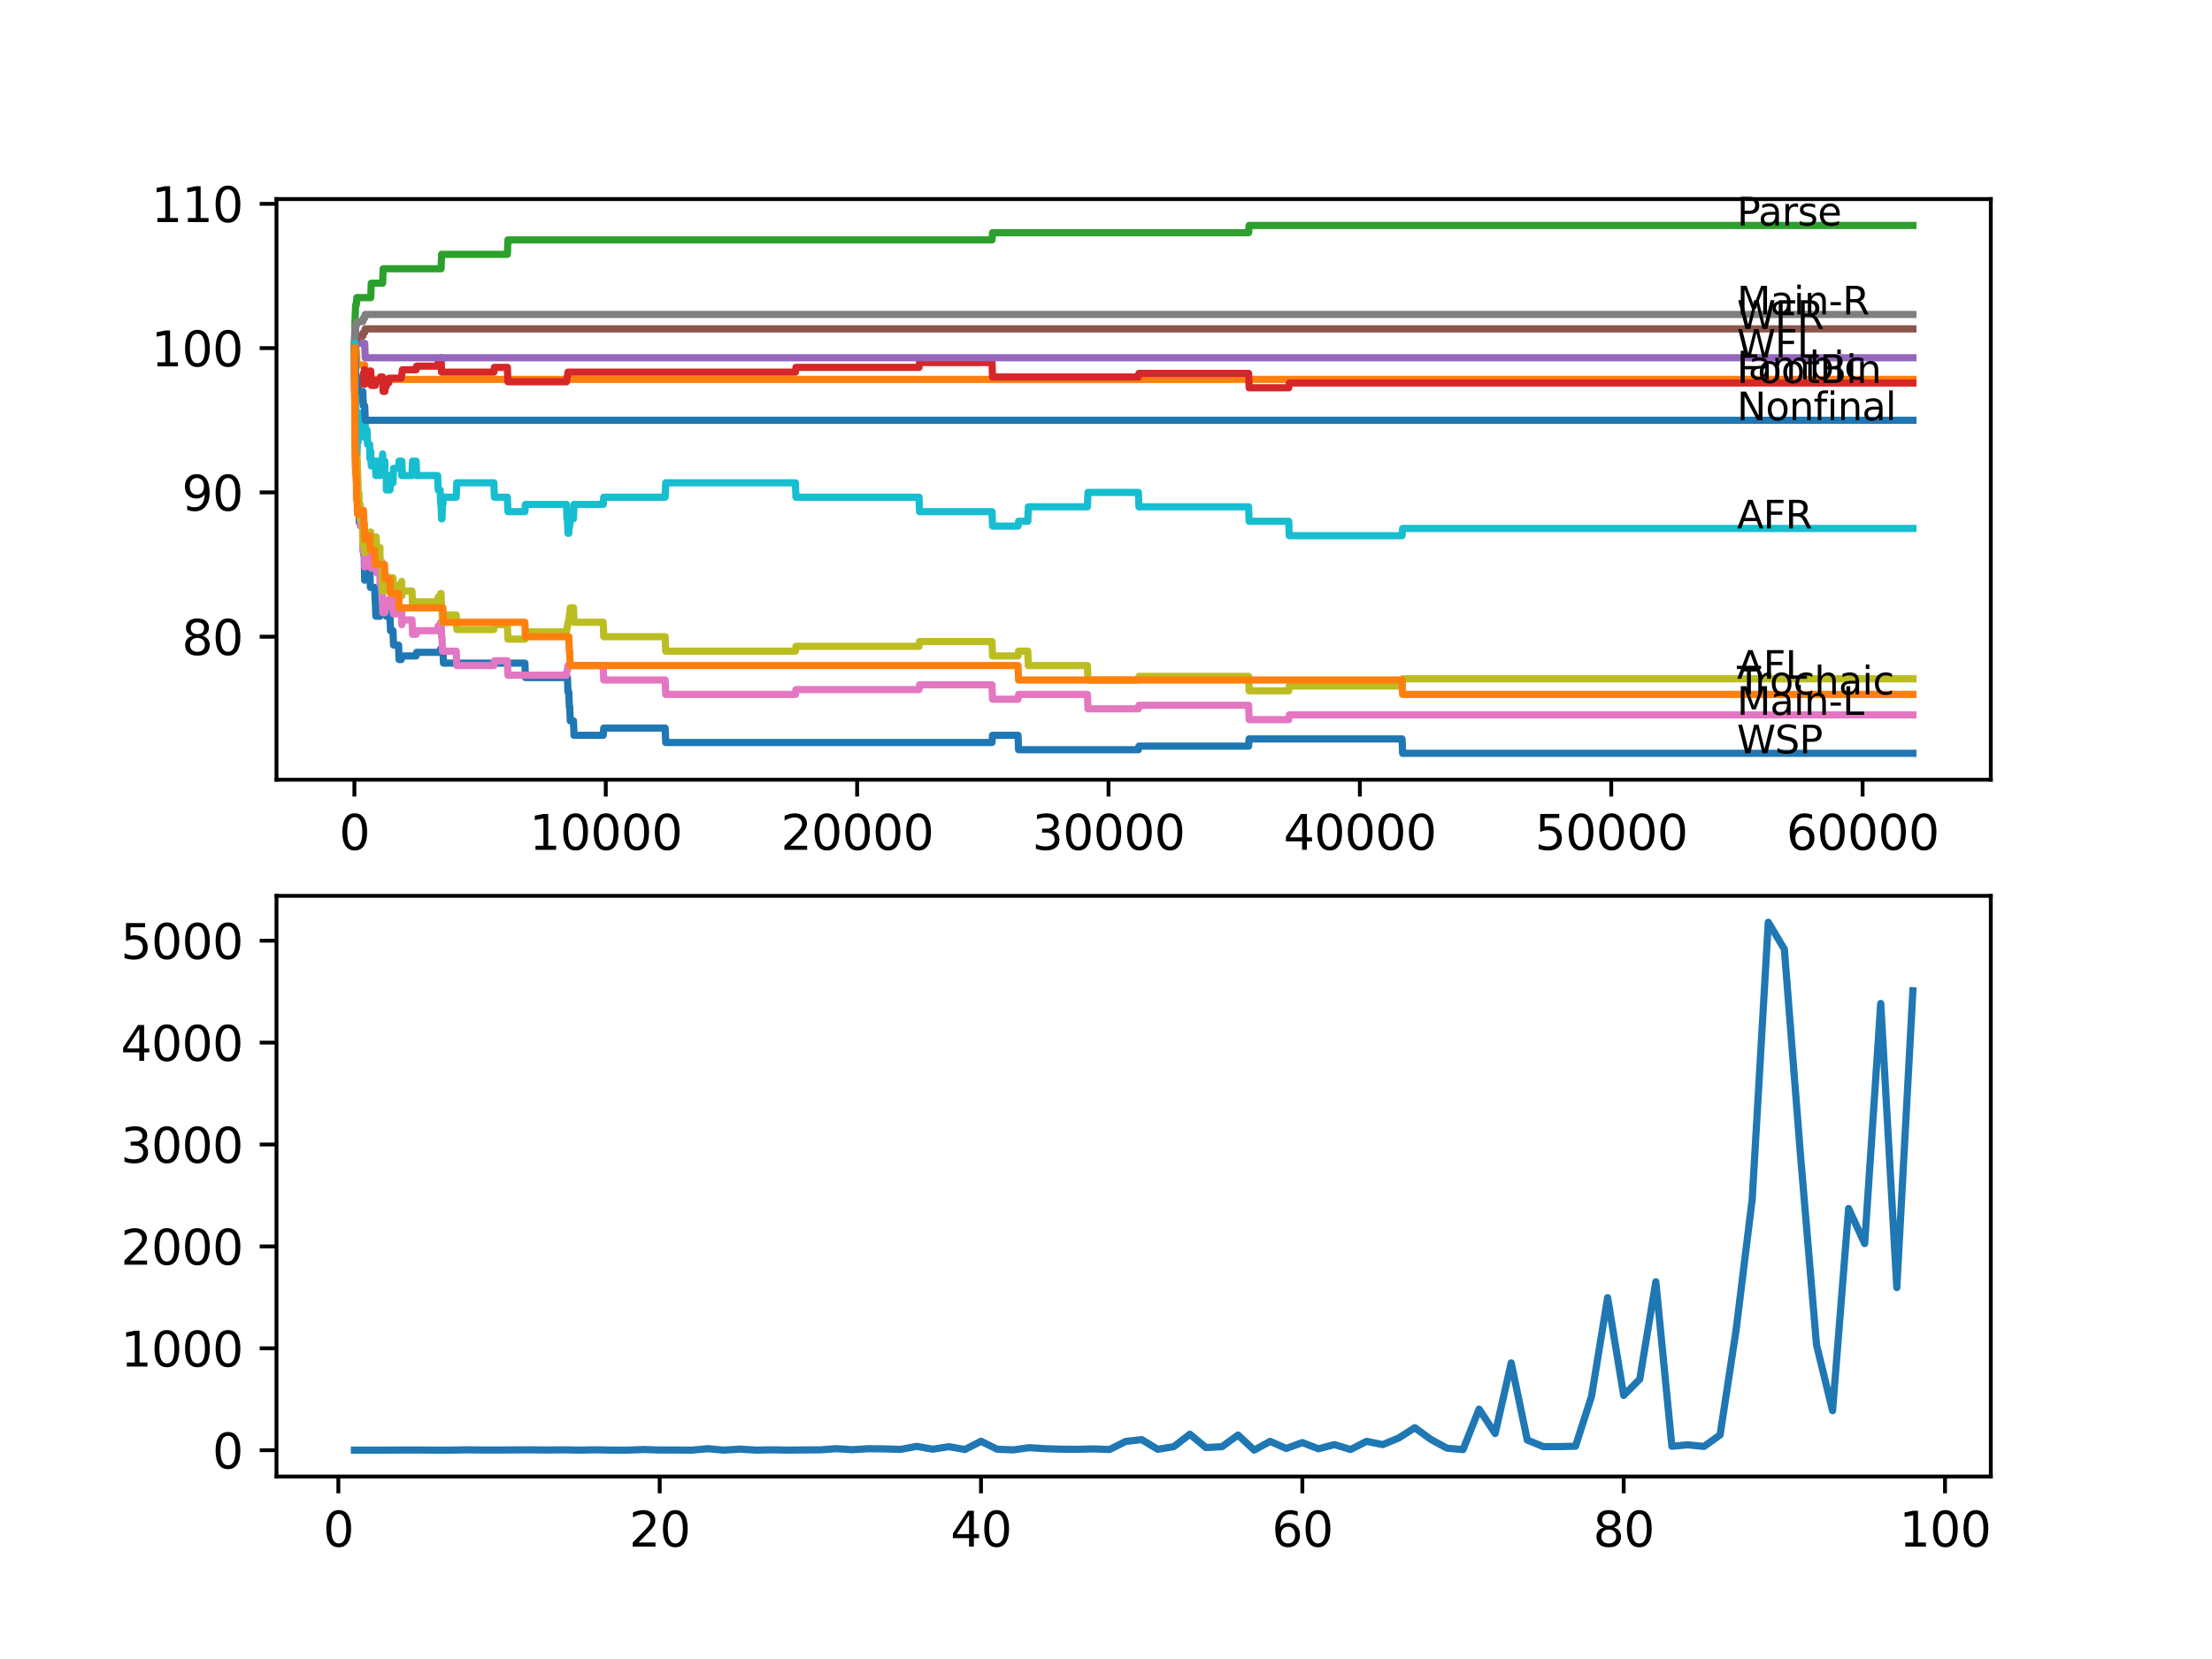 <?xml version="1.0" encoding="utf-8" standalone="no"?>
<!DOCTYPE svg PUBLIC "-//W3C//DTD SVG 1.1//EN"
  "http://www.w3.org/Graphics/SVG/1.1/DTD/svg11.dtd">
<svg xmlns:xlink="http://www.w3.org/1999/xlink" width="460.8pt" height="345.6pt" viewBox="0 0 460.8 345.6" xmlns="http://www.w3.org/2000/svg" version="1.1">
 <defs>
  <style type="text/css">*{stroke-linejoin: round; stroke-linecap: butt}</style>
 </defs>
 <g id="figure_1">
  <g id="patch_1">
   <path d="M 0 345.6 
L 460.8 345.6 
L 460.8 0 
L 0 0 
z
" style="fill: #ffffff"/>
  </g>
  <g id="axes_1">
   <g id="patch_2">
    <path d="M 57.6 162.432 
L 414.72 162.432 
L 414.72 41.472 
L 57.6 41.472 
z
" style="fill: #ffffff"/>
   </g>
   <g id="matplotlib.axis_1">
    <g id="xtick_1">
     <g id="line2d_1">
      <defs>
       <path id="mee4dec4311" d="M 0 0 
L 0 3.5 
" style="stroke: #000000; stroke-width: 0.8"/>
      </defs>
      <g>
       <use xlink:href="#mee4dec4311" x="73.827" y="162.432" style="stroke: #000000; stroke-width: 0.8"/>
      </g>
     </g>
     <g id="text_1">
      <!-- 0 -->
      <g transform="translate(70.646 177.03)scale(0.1 -0.1)">
       <defs>
        <path id="DejaVuSans-30" d="M 2034 4250 
Q 1547 4250 1301 3770 
Q 1056 3291 1056 2328 
Q 1056 1369 1301 889 
Q 1547 409 2034 409 
Q 2525 409 2770 889 
Q 3016 1369 3016 2328 
Q 3016 3291 2770 3770 
Q 2525 4250 2034 4250 
z
M 2034 4750 
Q 2819 4750 3233 4129 
Q 3647 3509 3647 2328 
Q 3647 1150 3233 529 
Q 2819 -91 2034 -91 
Q 1250 -91 836 529 
Q 422 1150 422 2328 
Q 422 3509 836 4129 
Q 1250 4750 2034 4750 
z
" transform="scale(0.016)"/>
       </defs>
       <use xlink:href="#DejaVuSans-30"/>
      </g>
     </g>
    </g>
    <g id="xtick_2">
     <g id="line2d_2">
      <g>
       <use xlink:href="#mee4dec4311" x="126.192" y="162.432" style="stroke: #000000; stroke-width: 0.8"/>
      </g>
     </g>
     <g id="text_2">
      <!-- 10000 -->
      <g transform="translate(110.286 177.03)scale(0.1 -0.1)">
       <defs>
        <path id="DejaVuSans-31" d="M 794 531 
L 1825 531 
L 1825 4091 
L 703 3866 
L 703 4441 
L 1819 4666 
L 2450 4666 
L 2450 531 
L 3481 531 
L 3481 0 
L 794 0 
L 794 531 
z
" transform="scale(0.016)"/>
       </defs>
       <use xlink:href="#DejaVuSans-31"/>
       <use xlink:href="#DejaVuSans-30" x="63.623"/>
       <use xlink:href="#DejaVuSans-30" x="127.246"/>
       <use xlink:href="#DejaVuSans-30" x="190.869"/>
       <use xlink:href="#DejaVuSans-30" x="254.492"/>
      </g>
     </g>
    </g>
    <g id="xtick_3">
     <g id="line2d_3">
      <g>
       <use xlink:href="#mee4dec4311" x="178.556" y="162.432" style="stroke: #000000; stroke-width: 0.8"/>
      </g>
     </g>
     <g id="text_3">
      <!-- 20000 -->
      <g transform="translate(162.65 177.03)scale(0.1 -0.1)">
       <defs>
        <path id="DejaVuSans-32" d="M 1228 531 
L 3431 531 
L 3431 0 
L 469 0 
L 469 531 
Q 828 903 1448 1529 
Q 2069 2156 2228 2338 
Q 2531 2678 2651 2914 
Q 2772 3150 2772 3378 
Q 2772 3750 2511 3984 
Q 2250 4219 1831 4219 
Q 1534 4219 1204 4116 
Q 875 4013 500 3803 
L 500 4441 
Q 881 4594 1212 4672 
Q 1544 4750 1819 4750 
Q 2544 4750 2975 4387 
Q 3406 4025 3406 3419 
Q 3406 3131 3298 2873 
Q 3191 2616 2906 2266 
Q 2828 2175 2409 1742 
Q 1991 1309 1228 531 
z
" transform="scale(0.016)"/>
       </defs>
       <use xlink:href="#DejaVuSans-32"/>
       <use xlink:href="#DejaVuSans-30" x="63.623"/>
       <use xlink:href="#DejaVuSans-30" x="127.246"/>
       <use xlink:href="#DejaVuSans-30" x="190.869"/>
       <use xlink:href="#DejaVuSans-30" x="254.492"/>
      </g>
     </g>
    </g>
    <g id="xtick_4">
     <g id="line2d_4">
      <g>
       <use xlink:href="#mee4dec4311" x="230.921" y="162.432" style="stroke: #000000; stroke-width: 0.8"/>
      </g>
     </g>
     <g id="text_4">
      <!-- 30000 -->
      <g transform="translate(215.015 177.03)scale(0.1 -0.1)">
       <defs>
        <path id="DejaVuSans-33" d="M 2597 2516 
Q 3050 2419 3304 2112 
Q 3559 1806 3559 1356 
Q 3559 666 3084 287 
Q 2609 -91 1734 -91 
Q 1441 -91 1130 -33 
Q 819 25 488 141 
L 488 750 
Q 750 597 1062 519 
Q 1375 441 1716 441 
Q 2309 441 2620 675 
Q 2931 909 2931 1356 
Q 2931 1769 2642 2001 
Q 2353 2234 1838 2234 
L 1294 2234 
L 1294 2753 
L 1863 2753 
Q 2328 2753 2575 2939 
Q 2822 3125 2822 3475 
Q 2822 3834 2567 4026 
Q 2313 4219 1838 4219 
Q 1578 4219 1281 4162 
Q 984 4106 628 3988 
L 628 4550 
Q 988 4650 1302 4700 
Q 1616 4750 1894 4750 
Q 2613 4750 3031 4423 
Q 3450 4097 3450 3541 
Q 3450 3153 3228 2886 
Q 3006 2619 2597 2516 
z
" transform="scale(0.016)"/>
       </defs>
       <use xlink:href="#DejaVuSans-33"/>
       <use xlink:href="#DejaVuSans-30" x="63.623"/>
       <use xlink:href="#DejaVuSans-30" x="127.246"/>
       <use xlink:href="#DejaVuSans-30" x="190.869"/>
       <use xlink:href="#DejaVuSans-30" x="254.492"/>
      </g>
     </g>
    </g>
    <g id="xtick_5">
     <g id="line2d_5">
      <g>
       <use xlink:href="#mee4dec4311" x="283.285" y="162.432" style="stroke: #000000; stroke-width: 0.8"/>
      </g>
     </g>
     <g id="text_5">
      <!-- 40000 -->
      <g transform="translate(267.379 177.03)scale(0.1 -0.1)">
       <defs>
        <path id="DejaVuSans-34" d="M 2419 4116 
L 825 1625 
L 2419 1625 
L 2419 4116 
z
M 2253 4666 
L 3047 4666 
L 3047 1625 
L 3713 1625 
L 3713 1100 
L 3047 1100 
L 3047 0 
L 2419 0 
L 2419 1100 
L 313 1100 
L 313 1709 
L 2253 4666 
z
" transform="scale(0.016)"/>
       </defs>
       <use xlink:href="#DejaVuSans-34"/>
       <use xlink:href="#DejaVuSans-30" x="63.623"/>
       <use xlink:href="#DejaVuSans-30" x="127.246"/>
       <use xlink:href="#DejaVuSans-30" x="190.869"/>
       <use xlink:href="#DejaVuSans-30" x="254.492"/>
      </g>
     </g>
    </g>
    <g id="xtick_6">
     <g id="line2d_6">
      <g>
       <use xlink:href="#mee4dec4311" x="335.65" y="162.432" style="stroke: #000000; stroke-width: 0.8"/>
      </g>
     </g>
     <g id="text_6">
      <!-- 50000 -->
      <g transform="translate(319.744 177.03)scale(0.1 -0.1)">
       <defs>
        <path id="DejaVuSans-35" d="M 691 4666 
L 3169 4666 
L 3169 4134 
L 1269 4134 
L 1269 2991 
Q 1406 3038 1543 3061 
Q 1681 3084 1819 3084 
Q 2600 3084 3056 2656 
Q 3513 2228 3513 1497 
Q 3513 744 3044 326 
Q 2575 -91 1722 -91 
Q 1428 -91 1123 -41 
Q 819 9 494 109 
L 494 744 
Q 775 591 1075 516 
Q 1375 441 1709 441 
Q 2250 441 2565 725 
Q 2881 1009 2881 1497 
Q 2881 1984 2565 2268 
Q 2250 2553 1709 2553 
Q 1456 2553 1204 2497 
Q 953 2441 691 2322 
L 691 4666 
z
" transform="scale(0.016)"/>
       </defs>
       <use xlink:href="#DejaVuSans-35"/>
       <use xlink:href="#DejaVuSans-30" x="63.623"/>
       <use xlink:href="#DejaVuSans-30" x="127.246"/>
       <use xlink:href="#DejaVuSans-30" x="190.869"/>
       <use xlink:href="#DejaVuSans-30" x="254.492"/>
      </g>
     </g>
    </g>
    <g id="xtick_7">
     <g id="line2d_7">
      <g>
       <use xlink:href="#mee4dec4311" x="388.014" y="162.432" style="stroke: #000000; stroke-width: 0.8"/>
      </g>
     </g>
     <g id="text_7">
      <!-- 60000 -->
      <g transform="translate(372.108 177.03)scale(0.1 -0.1)">
       <defs>
        <path id="DejaVuSans-36" d="M 2113 2584 
Q 1688 2584 1439 2293 
Q 1191 2003 1191 1497 
Q 1191 994 1439 701 
Q 1688 409 2113 409 
Q 2538 409 2786 701 
Q 3034 994 3034 1497 
Q 3034 2003 2786 2293 
Q 2538 2584 2113 2584 
z
M 3366 4563 
L 3366 3988 
Q 3128 4100 2886 4159 
Q 2644 4219 2406 4219 
Q 1781 4219 1451 3797 
Q 1122 3375 1075 2522 
Q 1259 2794 1537 2939 
Q 1816 3084 2150 3084 
Q 2853 3084 3261 2657 
Q 3669 2231 3669 1497 
Q 3669 778 3244 343 
Q 2819 -91 2113 -91 
Q 1303 -91 875 529 
Q 447 1150 447 2328 
Q 447 3434 972 4092 
Q 1497 4750 2381 4750 
Q 2619 4750 2861 4703 
Q 3103 4656 3366 4563 
z
" transform="scale(0.016)"/>
       </defs>
       <use xlink:href="#DejaVuSans-36"/>
       <use xlink:href="#DejaVuSans-30" x="63.623"/>
       <use xlink:href="#DejaVuSans-30" x="127.246"/>
       <use xlink:href="#DejaVuSans-30" x="190.869"/>
       <use xlink:href="#DejaVuSans-30" x="254.492"/>
      </g>
     </g>
    </g>
   </g>
   <g id="matplotlib.axis_2">
    <g id="ytick_1">
     <g id="line2d_8">
      <defs>
       <path id="m76b705166b" d="M 0 0 
L -3.5 0 
" style="stroke: #000000; stroke-width: 0.8"/>
      </defs>
      <g>
       <use xlink:href="#m76b705166b" x="57.6" y="132.637" style="stroke: #000000; stroke-width: 0.8"/>
      </g>
     </g>
     <g id="text_8">
      <!-- 80 -->
      <g transform="translate(37.875 136.436)scale(0.1 -0.1)">
       <defs>
        <path id="DejaVuSans-38" d="M 2034 2216 
Q 1584 2216 1326 1975 
Q 1069 1734 1069 1313 
Q 1069 891 1326 650 
Q 1584 409 2034 409 
Q 2484 409 2743 651 
Q 3003 894 3003 1313 
Q 3003 1734 2745 1975 
Q 2488 2216 2034 2216 
z
M 1403 2484 
Q 997 2584 770 2862 
Q 544 3141 544 3541 
Q 544 4100 942 4425 
Q 1341 4750 2034 4750 
Q 2731 4750 3128 4425 
Q 3525 4100 3525 3541 
Q 3525 3141 3298 2862 
Q 3072 2584 2669 2484 
Q 3125 2378 3379 2068 
Q 3634 1759 3634 1313 
Q 3634 634 3220 271 
Q 2806 -91 2034 -91 
Q 1263 -91 848 271 
Q 434 634 434 1313 
Q 434 1759 690 2068 
Q 947 2378 1403 2484 
z
M 1172 3481 
Q 1172 3119 1398 2916 
Q 1625 2713 2034 2713 
Q 2441 2713 2670 2916 
Q 2900 3119 2900 3481 
Q 2900 3844 2670 4047 
Q 2441 4250 2034 4250 
Q 1625 4250 1398 4047 
Q 1172 3844 1172 3481 
z
" transform="scale(0.016)"/>
       </defs>
       <use xlink:href="#DejaVuSans-38"/>
       <use xlink:href="#DejaVuSans-30" x="63.623"/>
      </g>
     </g>
    </g>
    <g id="ytick_2">
     <g id="line2d_9">
      <g>
       <use xlink:href="#m76b705166b" x="57.6" y="102.578" style="stroke: #000000; stroke-width: 0.8"/>
      </g>
     </g>
     <g id="text_9">
      <!-- 90 -->
      <g transform="translate(37.875 106.377)scale(0.1 -0.1)">
       <defs>
        <path id="DejaVuSans-39" d="M 703 97 
L 703 672 
Q 941 559 1184 500 
Q 1428 441 1663 441 
Q 2288 441 2617 861 
Q 2947 1281 2994 2138 
Q 2813 1869 2534 1725 
Q 2256 1581 1919 1581 
Q 1219 1581 811 2004 
Q 403 2428 403 3163 
Q 403 3881 828 4315 
Q 1253 4750 1959 4750 
Q 2769 4750 3195 4129 
Q 3622 3509 3622 2328 
Q 3622 1225 3098 567 
Q 2575 -91 1691 -91 
Q 1453 -91 1209 -44 
Q 966 3 703 97 
z
M 1959 2075 
Q 2384 2075 2632 2365 
Q 2881 2656 2881 3163 
Q 2881 3666 2632 3958 
Q 2384 4250 1959 4250 
Q 1534 4250 1286 3958 
Q 1038 3666 1038 3163 
Q 1038 2656 1286 2365 
Q 1534 2075 1959 2075 
z
" transform="scale(0.016)"/>
       </defs>
       <use xlink:href="#DejaVuSans-39"/>
       <use xlink:href="#DejaVuSans-30" x="63.623"/>
      </g>
     </g>
    </g>
    <g id="ytick_3">
     <g id="line2d_10">
      <g>
       <use xlink:href="#m76b705166b" x="57.6" y="72.52" style="stroke: #000000; stroke-width: 0.8"/>
      </g>
     </g>
     <g id="text_10">
      <!-- 100 -->
      <g transform="translate(31.512 76.319)scale(0.1 -0.1)">
       <use xlink:href="#DejaVuSans-31"/>
       <use xlink:href="#DejaVuSans-30" x="63.623"/>
       <use xlink:href="#DejaVuSans-30" x="127.246"/>
      </g>
     </g>
    </g>
    <g id="ytick_4">
     <g id="line2d_11">
      <g>
       <use xlink:href="#m76b705166b" x="57.6" y="42.461" style="stroke: #000000; stroke-width: 0.8"/>
      </g>
     </g>
     <g id="text_11">
      <!-- 110 -->
      <g transform="translate(31.512 46.261)scale(0.1 -0.1)">
       <use xlink:href="#DejaVuSans-31"/>
       <use xlink:href="#DejaVuSans-31" x="63.623"/>
       <use xlink:href="#DejaVuSans-30" x="127.246"/>
      </g>
     </g>
    </g>
   </g>
   <g id="line2d_12">
    <path d="M 73.833 72.52 
L 73.838 72.52 
L 73.869 71.518 
L 73.906 80.535 
L 73.911 80.535 
L 73.937 79.533 
L 73.964 85.545 
L 74.006 83.291 
L 74.021 83.291 
L 74.089 91.557 
L 74.142 90.805 
L 74.173 90.805 
L 74.294 99.071 
L 74.377 99.071 
L 74.493 103.58 
L 74.55 103.58 
L 74.592 102.829 
L 74.597 105.835 
L 74.644 105.835 
L 74.791 105.835 
L 74.843 108.84 
L 74.901 108.089 
L 75.063 108.089 
L 75.178 107.337 
L 75.524 107.337 
L 75.639 112.598 
L 75.723 112.598 
L 75.802 115.604 
L 75.833 114.852 
L 75.854 114.852 
L 75.969 120.864 
L 76.09 119.361 
L 77.048 119.361 
L 77.163 122.367 
L 78.053 122.367 
L 78.169 125.373 
L 78.189 125.373 
L 78.305 128.378 
L 79.153 128.378 
L 79.279 126.124 
L 80.457 126.124 
L 80.493 125.373 
L 80.499 128.378 
L 80.551 128.378 
L 81.237 128.378 
L 81.352 131.384 
L 81.865 131.384 
L 81.981 134.39 
L 83.023 134.39 
L 83.138 137.396 
L 83.578 137.396 
L 83.693 136.644 
L 86.683 136.644 
L 86.798 135.893 
L 91.694 135.893 
L 91.809 135.141 
L 92.27 135.141 
L 92.385 138.147 
L 109.346 138.147 
L 109.462 141.153 
L 118.206 141.153 
L 118.322 144.159 
L 118.484 144.159 
L 118.599 147.165 
L 118.678 147.165 
L 118.793 150.171 
L 119.463 150.171 
L 119.578 153.177 
L 125.658 153.177 
L 125.773 151.674 
L 138.566 151.674 
L 138.681 154.679 
L 206.65 154.679 
L 206.765 153.177 
L 212.075 153.177 
L 212.19 156.182 
L 237.147 156.182 
L 237.262 155.431 
L 260.104 155.431 
L 260.219 153.928 
L 292.072 153.928 
L 292.187 156.934 
L 398.487 156.934 
L 398.487 156.934 
" clip-path="url(#p1222771100)" style="fill: none; stroke: #1f77b4; stroke-width: 1.5; stroke-linecap: square"/>
   </g>
   <g id="line2d_13">
    <path d="M 73.833 72.52 
L 73.838 72.52 
L 73.958 70.015 
L 74.063 70.015 
L 74.178 73.021 
L 74.231 73.021 
L 74.346 76.027 
L 75.969 76.027 
L 76.084 79.032 
L 398.487 79.032 
L 398.487 79.032 
" clip-path="url(#p1222771100)" style="fill: none; stroke: #ff7f0e; stroke-width: 1.5; stroke-linecap: square"/>
   </g>
   <g id="line2d_14">
    <path d="M 73.833 72.52 
L 73.964 66.508 
L 73.969 66.508 
L 74.089 63.502 
L 74.231 63.502 
L 74.346 61.999 
L 77.231 61.999 
L 77.346 58.994 
L 79.703 58.994 
L 79.818 55.988 
L 91.878 55.988 
L 91.993 52.982 
L 105.697 52.982 
L 105.812 49.976 
L 206.65 49.976 
L 206.765 48.473 
L 260.104 48.473 
L 260.219 46.97 
L 398.487 46.97 
L 398.487 46.97 
" clip-path="url(#p1222771100)" style="fill: none; stroke: #2ca02c; stroke-width: 1.5; stroke-linecap: square"/>
   </g>
   <g id="line2d_15">
    <path d="M 73.833 72.52 
L 73.838 72.52 
L 73.875 81.537 
L 73.958 79.283 
L 73.99 79.283 
L 73.995 78.281 
L 74.068 83.291 
L 74.079 82.539 
L 74.089 82.539 
L 74.21 80.786 
L 74.231 80.786 
L 74.257 83.792 
L 74.341 81.788 
L 74.377 81.788 
L 74.493 81.036 
L 74.55 81.036 
L 74.665 80.285 
L 74.843 80.285 
L 74.959 79.533 
L 75.063 79.533 
L 75.178 78.782 
L 75.592 78.782 
L 75.707 77.78 
L 75.802 77.78 
L 75.917 77.029 
L 75.969 77.029 
L 76.006 80.034 
L 76.079 79.283 
L 76.456 79.283 
L 76.571 78.281 
L 77.001 78.281 
L 77.116 77.279 
L 77.231 77.279 
L 77.346 80.285 
L 78.189 80.285 
L 78.305 79.283 
L 79.153 79.283 
L 79.268 78.531 
L 79.703 78.531 
L 79.818 81.537 
L 80.169 81.537 
L 80.284 80.535 
L 80.457 80.535 
L 80.572 79.784 
L 80.949 79.784 
L 81.064 78.782 
L 83.578 78.782 
L 83.693 78.031 
L 83.714 78.031 
L 83.829 77.029 
L 86.683 77.029 
L 86.798 76.277 
L 91.171 76.277 
L 91.286 75.275 
L 91.694 75.275 
L 91.809 74.524 
L 91.878 74.524 
L 91.993 77.53 
L 102.879 77.53 
L 102.995 76.528 
L 105.697 76.528 
L 105.812 79.533 
L 118.002 79.533 
L 118.117 78.531 
L 118.206 78.531 
L 118.322 77.53 
L 165.696 77.53 
L 165.811 76.528 
L 191.443 76.528 
L 191.559 75.526 
L 206.65 75.526 
L 206.765 78.531 
L 237.147 78.531 
L 237.262 77.78 
L 260.104 77.78 
L 260.219 80.786 
L 268.461 80.786 
L 268.576 79.784 
L 398.487 79.784 
L 398.487 79.784 
" clip-path="url(#p1222771100)" style="fill: none; stroke: #d62728; stroke-width: 1.5; stroke-linecap: square"/>
   </g>
   <g id="line2d_16">
    <path d="M 73.833 72.52 
L 73.953 68.512 
L 74.063 68.512 
L 74.178 71.518 
L 75.969 71.518 
L 76.084 74.524 
L 398.487 74.524 
L 398.487 74.524 
" clip-path="url(#p1222771100)" style="fill: none; stroke: #9467bd; stroke-width: 1.5; stroke-linecap: square"/>
   </g>
   <g id="line2d_17">
    <path d="M 73.833 72.52 
L 73.859 72.52 
L 73.974 71.518 
L 73.995 71.518 
L 74.11 70.766 
L 74.262 70.766 
L 74.377 70.015 
L 75.576 70.015 
L 75.692 69.263 
L 75.969 69.263 
L 76.084 68.512 
L 398.487 68.512 
L 398.487 68.512 
" clip-path="url(#p1222771100)" style="fill: none; stroke: #8c564b; stroke-width: 1.5; stroke-linecap: square"/>
   </g>
   <g id="line2d_18">
    <path d="M 73.833 72.52 
L 73.838 72.52 
L 73.985 93.31 
L 73.99 93.31 
L 73.995 92.308 
L 74.032 97.318 
L 74.079 96.567 
L 74.089 96.567 
L 74.215 93.811 
L 74.231 93.811 
L 74.299 97.819 
L 74.346 96.817 
L 74.377 96.817 
L 74.403 96.066 
L 74.409 99.071 
L 74.472 99.071 
L 74.482 99.071 
L 74.597 104.332 
L 74.791 104.332 
L 74.843 107.337 
L 74.901 106.586 
L 75.027 106.586 
L 75.063 109.592 
L 75.137 108.84 
L 75.524 108.84 
L 75.592 114.852 
L 75.639 113.85 
L 75.723 113.85 
L 75.838 112.097 
L 75.901 112.097 
L 76.006 118.108 
L 76.016 117.357 
L 76.456 117.357 
L 76.571 116.355 
L 77.001 116.355 
L 77.116 115.353 
L 77.231 115.353 
L 77.346 118.359 
L 78.053 118.359 
L 78.169 117.357 
L 78.189 117.357 
L 78.305 116.355 
L 78.373 116.355 
L 78.488 119.361 
L 79.153 119.361 
L 79.158 118.609 
L 79.163 121.615 
L 79.247 121.615 
L 79.614 121.615 
L 79.734 127.627 
L 80.169 127.627 
L 80.284 126.625 
L 80.457 126.625 
L 80.572 125.873 
L 80.949 125.873 
L 81.064 124.872 
L 81.865 124.872 
L 81.981 127.877 
L 83.578 127.877 
L 83.682 127.126 
L 83.714 130.132 
L 83.792 129.13 
L 85.824 129.13 
L 85.939 132.136 
L 86.683 132.136 
L 86.798 131.384 
L 91.171 131.384 
L 91.286 130.382 
L 91.694 130.382 
L 91.809 129.631 
L 91.878 129.631 
L 91.993 132.637 
L 92.066 132.637 
L 92.181 135.642 
L 95.04 135.642 
L 95.156 138.648 
L 102.879 138.648 
L 102.995 137.646 
L 105.697 137.646 
L 105.812 140.652 
L 118.002 140.652 
L 118.117 139.65 
L 118.206 139.65 
L 118.322 138.648 
L 125.658 138.648 
L 125.773 141.654 
L 138.566 141.654 
L 138.681 144.66 
L 165.696 144.66 
L 165.811 143.658 
L 191.443 143.658 
L 191.559 142.656 
L 206.65 142.656 
L 206.765 145.662 
L 212.075 145.662 
L 212.19 144.66 
L 226.528 144.66 
L 226.643 147.666 
L 237.147 147.666 
L 237.262 146.914 
L 260.104 146.914 
L 260.219 149.92 
L 268.461 149.92 
L 268.576 148.918 
L 398.487 148.918 
L 398.487 148.918 
" clip-path="url(#p1222771100)" style="fill: none; stroke: #e377c2; stroke-width: 1.5; stroke-linecap: square"/>
   </g>
   <g id="line2d_19">
    <path d="M 73.833 72.52 
L 73.848 72.52 
L 73.964 68.512 
L 73.995 68.512 
L 74.11 67.761 
L 74.262 67.761 
L 74.377 67.009 
L 75.576 67.009 
L 75.692 66.258 
L 75.969 66.258 
L 76.084 65.506 
L 398.487 65.506 
L 398.487 65.506 
" clip-path="url(#p1222771100)" style="fill: none; stroke: #7f7f7f; stroke-width: 1.5; stroke-linecap: square"/>
   </g>
   <g id="line2d_20">
    <path d="M 73.833 72.52 
L 73.979 93.31 
L 73.99 93.31 
L 73.995 92.308 
L 74.068 98.821 
L 74.074 98.821 
L 74.215 93.811 
L 74.231 93.811 
L 74.278 97.819 
L 74.341 95.314 
L 74.377 95.314 
L 74.403 94.563 
L 74.409 97.568 
L 74.472 97.568 
L 74.482 97.568 
L 74.597 102.829 
L 74.791 102.829 
L 74.843 105.835 
L 74.901 105.083 
L 75.027 105.083 
L 75.063 108.089 
L 75.137 107.337 
L 75.524 107.337 
L 75.592 113.349 
L 75.639 112.347 
L 75.723 112.347 
L 75.838 110.594 
L 75.854 110.594 
L 75.901 109.091 
L 75.906 112.097 
L 75.959 112.097 
L 75.969 112.097 
L 76.006 115.103 
L 76.079 114.351 
L 76.456 114.351 
L 76.571 113.349 
L 77.001 113.349 
L 77.121 110.844 
L 77.231 110.844 
L 77.346 113.85 
L 78.053 113.85 
L 78.169 112.848 
L 78.189 112.848 
L 78.305 111.846 
L 78.373 111.846 
L 78.488 114.852 
L 79.153 114.852 
L 79.158 114.101 
L 79.163 117.106 
L 79.247 117.106 
L 79.614 117.106 
L 79.734 123.118 
L 80.096 123.118 
L 80.211 120.613 
L 80.457 120.613 
L 80.493 119.862 
L 80.499 122.868 
L 80.551 122.868 
L 80.949 122.868 
L 81.064 121.866 
L 81.237 121.866 
L 81.352 120.363 
L 81.865 120.363 
L 81.981 123.369 
L 83.023 123.369 
L 83.138 121.866 
L 83.578 121.866 
L 83.682 121.114 
L 83.714 124.12 
L 83.792 123.118 
L 85.824 123.118 
L 85.939 126.124 
L 86.683 126.124 
L 86.798 125.373 
L 91.171 125.373 
L 91.286 124.371 
L 91.694 124.371 
L 91.809 123.619 
L 91.878 123.619 
L 91.993 126.625 
L 92.066 126.625 
L 92.181 129.631 
L 92.27 129.631 
L 92.385 128.128 
L 95.04 128.128 
L 95.156 131.134 
L 102.879 131.134 
L 102.995 130.132 
L 105.697 130.132 
L 105.812 133.138 
L 109.346 133.138 
L 109.462 131.635 
L 118.002 131.635 
L 118.117 130.633 
L 118.206 130.633 
L 118.322 129.631 
L 118.484 129.631 
L 118.599 128.128 
L 118.678 128.128 
L 118.793 126.625 
L 119.463 126.625 
L 119.578 129.631 
L 125.658 129.631 
L 125.773 132.637 
L 138.566 132.637 
L 138.681 135.642 
L 165.696 135.642 
L 165.811 134.641 
L 191.443 134.641 
L 191.559 133.639 
L 206.65 133.639 
L 206.765 136.644 
L 212.075 136.644 
L 212.19 135.642 
L 214.107 135.642 
L 214.222 138.648 
L 226.528 138.648 
L 226.643 141.654 
L 237.147 141.654 
L 237.262 140.903 
L 260.104 140.903 
L 260.219 143.909 
L 268.461 143.909 
L 268.576 142.907 
L 292.072 142.907 
L 292.187 141.404 
L 398.487 141.404 
L 398.487 141.404 
" clip-path="url(#p1222771100)" style="fill: none; stroke: #bcbd22; stroke-width: 1.5; stroke-linecap: square"/>
   </g>
   <g id="line2d_21">
    <path d="M 73.833 72.52 
L 73.843 78.531 
L 73.906 71.518 
L 73.948 76.778 
L 73.958 76.778 
L 73.969 73.772 
L 74.021 82.79 
L 74.063 78.281 
L 74.173 88.801 
L 74.189 87.8 
L 74.231 87.8 
L 74.351 94.312 
L 74.377 94.312 
L 74.524 89.052 
L 74.55 89.052 
L 74.592 92.058 
L 74.66 89.052 
L 74.791 89.052 
L 74.843 86.046 
L 74.901 89.052 
L 75.027 89.052 
L 75.063 86.046 
L 75.137 89.052 
L 75.524 89.052 
L 75.592 86.046 
L 75.634 89.052 
L 75.723 89.052 
L 75.802 88.05 
L 75.807 91.056 
L 75.823 91.056 
L 75.854 91.056 
L 75.98 86.547 
L 76.006 86.547 
L 76.121 89.553 
L 76.456 89.553 
L 76.571 92.559 
L 77.001 92.559 
L 77.048 95.565 
L 77.111 94.062 
L 77.231 94.062 
L 77.346 97.068 
L 78.053 97.068 
L 78.169 96.066 
L 78.189 96.066 
L 78.305 99.071 
L 78.373 99.071 
L 78.488 96.066 
L 79.153 96.066 
L 79.158 99.071 
L 79.263 97.568 
L 79.614 97.568 
L 79.703 94.563 
L 79.724 97.568 
L 80.096 97.568 
L 80.169 96.066 
L 80.174 99.071 
L 80.2 99.071 
L 80.457 99.071 
L 80.493 102.077 
L 80.567 99.071 
L 80.949 99.071 
L 81.064 102.077 
L 81.237 102.077 
L 81.352 100.574 
L 81.865 100.574 
L 81.981 97.568 
L 83.023 97.568 
L 83.138 96.066 
L 83.578 96.066 
L 83.682 99.071 
L 83.688 96.066 
L 83.714 96.066 
L 83.829 99.071 
L 85.824 99.071 
L 85.939 96.066 
L 86.683 96.066 
L 86.798 99.071 
L 91.171 99.071 
L 91.286 102.077 
L 91.694 102.077 
L 91.809 105.083 
L 91.878 105.083 
L 91.993 108.089 
L 92.066 108.089 
L 92.181 105.083 
L 92.27 105.083 
L 92.385 103.58 
L 95.04 103.58 
L 95.156 100.574 
L 102.879 100.574 
L 102.995 103.58 
L 105.697 103.58 
L 105.812 106.586 
L 109.346 106.586 
L 109.462 105.083 
L 118.002 105.083 
L 118.117 108.089 
L 118.206 108.089 
L 118.322 111.095 
L 118.484 111.095 
L 118.599 109.592 
L 118.678 109.592 
L 118.793 108.089 
L 119.463 108.089 
L 119.578 105.083 
L 125.658 105.083 
L 125.773 103.58 
L 138.566 103.58 
L 138.681 100.574 
L 165.696 100.574 
L 165.811 103.58 
L 191.443 103.58 
L 191.559 106.586 
L 206.65 106.586 
L 206.765 109.592 
L 212.075 109.592 
L 212.19 108.59 
L 214.107 108.59 
L 214.222 105.584 
L 226.528 105.584 
L 226.643 102.578 
L 237.147 102.578 
L 237.262 105.584 
L 260.104 105.584 
L 260.219 108.59 
L 268.461 108.59 
L 268.576 111.596 
L 292.072 111.596 
L 292.187 110.093 
L 398.487 110.093 
L 398.487 110.093 
" clip-path="url(#p1222771100)" style="fill: none; stroke: #17becf; stroke-width: 1.5; stroke-linecap: square"/>
   </g>
   <g id="line2d_22">
    <path d="M 73.833 72.52 
L 73.859 72.52 
L 73.974 75.526 
L 73.995 75.526 
L 74.11 78.531 
L 74.262 78.531 
L 74.377 81.537 
L 75.576 81.537 
L 75.692 84.543 
L 75.969 84.543 
L 76.084 87.549 
L 398.487 87.549 
L 398.487 87.549 
" clip-path="url(#p1222771100)" style="fill: none; stroke: #1f77b4; stroke-width: 1.5; stroke-linecap: square"/>
   </g>
   <g id="line2d_23">
    <path d="M 73.833 72.52 
L 73.979 93.561 
L 73.995 93.561 
L 74.021 92.809 
L 74.026 95.815 
L 74.084 94.312 
L 74.205 100.324 
L 74.231 100.324 
L 74.236 98.821 
L 74.283 104.081 
L 74.325 104.081 
L 74.377 104.081 
L 74.493 107.087 
L 75.576 107.087 
L 75.692 106.336 
L 75.723 106.336 
L 75.838 109.341 
L 75.854 109.341 
L 75.969 112.347 
L 76.084 111.596 
L 77.048 111.596 
L 77.163 114.602 
L 78.053 114.602 
L 78.169 117.607 
L 80.096 117.607 
L 80.211 120.613 
L 81.237 120.613 
L 81.352 123.619 
L 83.023 123.619 
L 83.138 126.625 
L 92.27 126.625 
L 92.385 129.631 
L 109.346 129.631 
L 109.462 132.637 
L 118.484 132.637 
L 118.599 135.642 
L 118.678 135.642 
L 118.793 138.648 
L 212.075 138.648 
L 212.19 141.654 
L 292.072 141.654 
L 292.187 144.66 
L 398.487 144.66 
L 398.487 144.66 
" clip-path="url(#p1222771100)" style="fill: none; stroke: #ff7f0e; stroke-width: 1.5; stroke-linecap: square"/>
   </g>
   <g id="patch_3">
    <path d="M 57.6 162.432 
L 57.6 41.472 
" style="fill: none; stroke: #000000; stroke-width: 0.8; stroke-linejoin: miter; stroke-linecap: square"/>
   </g>
   <g id="patch_4">
    <path d="M 414.72 162.432 
L 414.72 41.472 
" style="fill: none; stroke: #000000; stroke-width: 0.8; stroke-linejoin: miter; stroke-linecap: square"/>
   </g>
   <g id="patch_5">
    <path d="M 57.6 162.432 
L 414.72 162.432 
" style="fill: none; stroke: #000000; stroke-width: 0.8; stroke-linejoin: miter; stroke-linecap: square"/>
   </g>
   <g id="patch_6">
    <path d="M 57.6 41.472 
L 414.72 41.472 
" style="fill: none; stroke: #000000; stroke-width: 0.8; stroke-linejoin: miter; stroke-linecap: square"/>
   </g>
   <g id="text_12">
    <!-- WSP -->
    <g transform="translate(361.832 156.934)scale(0.08 -0.08)">
     <defs>
      <path id="DejaVuSans-57" d="M 213 4666 
L 850 4666 
L 1831 722 
L 2809 4666 
L 3519 4666 
L 4500 722 
L 5478 4666 
L 6119 4666 
L 4947 0 
L 4153 0 
L 3169 4050 
L 2175 0 
L 1381 0 
L 213 4666 
z
" transform="scale(0.016)"/>
      <path id="DejaVuSans-53" d="M 3425 4513 
L 3425 3897 
Q 3066 4069 2747 4153 
Q 2428 4238 2131 4238 
Q 1616 4238 1336 4038 
Q 1056 3838 1056 3469 
Q 1056 3159 1242 3001 
Q 1428 2844 1947 2747 
L 2328 2669 
Q 3034 2534 3370 2195 
Q 3706 1856 3706 1288 
Q 3706 609 3251 259 
Q 2797 -91 1919 -91 
Q 1588 -91 1214 -16 
Q 841 59 441 206 
L 441 856 
Q 825 641 1194 531 
Q 1563 422 1919 422 
Q 2459 422 2753 634 
Q 3047 847 3047 1241 
Q 3047 1584 2836 1778 
Q 2625 1972 2144 2069 
L 1759 2144 
Q 1053 2284 737 2584 
Q 422 2884 422 3419 
Q 422 4038 858 4394 
Q 1294 4750 2059 4750 
Q 2388 4750 2728 4690 
Q 3069 4631 3425 4513 
z
" transform="scale(0.016)"/>
      <path id="DejaVuSans-50" d="M 1259 4147 
L 1259 2394 
L 2053 2394 
Q 2494 2394 2734 2622 
Q 2975 2850 2975 3272 
Q 2975 3691 2734 3919 
Q 2494 4147 2053 4147 
L 1259 4147 
z
M 628 4666 
L 2053 4666 
Q 2838 4666 3239 4311 
Q 3641 3956 3641 3272 
Q 3641 2581 3239 2228 
Q 2838 1875 2053 1875 
L 1259 1875 
L 1259 0 
L 628 0 
L 628 4666 
z
" transform="scale(0.016)"/>
     </defs>
     <use xlink:href="#DejaVuSans-57"/>
     <use xlink:href="#DejaVuSans-53" x="98.877"/>
     <use xlink:href="#DejaVuSans-50" x="162.354"/>
    </g>
   </g>
   <g id="text_13">
    <!-- Iambic -->
    <g transform="translate(361.832 79.032)scale(0.08 -0.08)">
     <defs>
      <path id="DejaVuSans-49" d="M 628 4666 
L 1259 4666 
L 1259 0 
L 628 0 
L 628 4666 
z
" transform="scale(0.016)"/>
      <path id="DejaVuSans-61" d="M 2194 1759 
Q 1497 1759 1228 1600 
Q 959 1441 959 1056 
Q 959 750 1161 570 
Q 1363 391 1709 391 
Q 2188 391 2477 730 
Q 2766 1069 2766 1631 
L 2766 1759 
L 2194 1759 
z
M 3341 1997 
L 3341 0 
L 2766 0 
L 2766 531 
Q 2569 213 2275 61 
Q 1981 -91 1556 -91 
Q 1019 -91 701 211 
Q 384 513 384 1019 
Q 384 1609 779 1909 
Q 1175 2209 1959 2209 
L 2766 2209 
L 2766 2266 
Q 2766 2663 2505 2880 
Q 2244 3097 1772 3097 
Q 1472 3097 1187 3025 
Q 903 2953 641 2809 
L 641 3341 
Q 956 3463 1253 3523 
Q 1550 3584 1831 3584 
Q 2591 3584 2966 3190 
Q 3341 2797 3341 1997 
z
" transform="scale(0.016)"/>
      <path id="DejaVuSans-6d" d="M 3328 2828 
Q 3544 3216 3844 3400 
Q 4144 3584 4550 3584 
Q 5097 3584 5394 3201 
Q 5691 2819 5691 2113 
L 5691 0 
L 5113 0 
L 5113 2094 
Q 5113 2597 4934 2840 
Q 4756 3084 4391 3084 
Q 3944 3084 3684 2787 
Q 3425 2491 3425 1978 
L 3425 0 
L 2847 0 
L 2847 2094 
Q 2847 2600 2669 2842 
Q 2491 3084 2119 3084 
Q 1678 3084 1418 2786 
Q 1159 2488 1159 1978 
L 1159 0 
L 581 0 
L 581 3500 
L 1159 3500 
L 1159 2956 
Q 1356 3278 1631 3431 
Q 1906 3584 2284 3584 
Q 2666 3584 2933 3390 
Q 3200 3197 3328 2828 
z
" transform="scale(0.016)"/>
      <path id="DejaVuSans-62" d="M 3116 1747 
Q 3116 2381 2855 2742 
Q 2594 3103 2138 3103 
Q 1681 3103 1420 2742 
Q 1159 2381 1159 1747 
Q 1159 1113 1420 752 
Q 1681 391 2138 391 
Q 2594 391 2855 752 
Q 3116 1113 3116 1747 
z
M 1159 2969 
Q 1341 3281 1617 3432 
Q 1894 3584 2278 3584 
Q 2916 3584 3314 3078 
Q 3713 2572 3713 1747 
Q 3713 922 3314 415 
Q 2916 -91 2278 -91 
Q 1894 -91 1617 61 
Q 1341 213 1159 525 
L 1159 0 
L 581 0 
L 581 4863 
L 1159 4863 
L 1159 2969 
z
" transform="scale(0.016)"/>
      <path id="DejaVuSans-69" d="M 603 3500 
L 1178 3500 
L 1178 0 
L 603 0 
L 603 3500 
z
M 603 4863 
L 1178 4863 
L 1178 4134 
L 603 4134 
L 603 4863 
z
" transform="scale(0.016)"/>
      <path id="DejaVuSans-63" d="M 3122 3366 
L 3122 2828 
Q 2878 2963 2633 3030 
Q 2388 3097 2138 3097 
Q 1578 3097 1268 2742 
Q 959 2388 959 1747 
Q 959 1106 1268 751 
Q 1578 397 2138 397 
Q 2388 397 2633 464 
Q 2878 531 3122 666 
L 3122 134 
Q 2881 22 2623 -34 
Q 2366 -91 2075 -91 
Q 1284 -91 818 406 
Q 353 903 353 1747 
Q 353 2603 823 3093 
Q 1294 3584 2113 3584 
Q 2378 3584 2631 3529 
Q 2884 3475 3122 3366 
z
" transform="scale(0.016)"/>
     </defs>
     <use xlink:href="#DejaVuSans-49"/>
     <use xlink:href="#DejaVuSans-61" x="29.492"/>
     <use xlink:href="#DejaVuSans-6d" x="90.771"/>
     <use xlink:href="#DejaVuSans-62" x="188.184"/>
     <use xlink:href="#DejaVuSans-69" x="251.66"/>
     <use xlink:href="#DejaVuSans-63" x="279.443"/>
    </g>
   </g>
   <g id="text_14">
    <!-- Parse -->
    <g transform="translate(361.832 46.97)scale(0.08 -0.08)">
     <defs>
      <path id="DejaVuSans-72" d="M 2631 2963 
Q 2534 3019 2420 3045 
Q 2306 3072 2169 3072 
Q 1681 3072 1420 2755 
Q 1159 2438 1159 1844 
L 1159 0 
L 581 0 
L 581 3500 
L 1159 3500 
L 1159 2956 
Q 1341 3275 1631 3429 
Q 1922 3584 2338 3584 
Q 2397 3584 2469 3576 
Q 2541 3569 2628 3553 
L 2631 2963 
z
" transform="scale(0.016)"/>
      <path id="DejaVuSans-73" d="M 2834 3397 
L 2834 2853 
Q 2591 2978 2328 3040 
Q 2066 3103 1784 3103 
Q 1356 3103 1142 2972 
Q 928 2841 928 2578 
Q 928 2378 1081 2264 
Q 1234 2150 1697 2047 
L 1894 2003 
Q 2506 1872 2764 1633 
Q 3022 1394 3022 966 
Q 3022 478 2636 193 
Q 2250 -91 1575 -91 
Q 1294 -91 989 -36 
Q 684 19 347 128 
L 347 722 
Q 666 556 975 473 
Q 1284 391 1588 391 
Q 1994 391 2212 530 
Q 2431 669 2431 922 
Q 2431 1156 2273 1281 
Q 2116 1406 1581 1522 
L 1381 1569 
Q 847 1681 609 1914 
Q 372 2147 372 2553 
Q 372 3047 722 3315 
Q 1072 3584 1716 3584 
Q 2034 3584 2315 3537 
Q 2597 3491 2834 3397 
z
" transform="scale(0.016)"/>
      <path id="DejaVuSans-65" d="M 3597 1894 
L 3597 1613 
L 953 1613 
Q 991 1019 1311 708 
Q 1631 397 2203 397 
Q 2534 397 2845 478 
Q 3156 559 3463 722 
L 3463 178 
Q 3153 47 2828 -22 
Q 2503 -91 2169 -91 
Q 1331 -91 842 396 
Q 353 884 353 1716 
Q 353 2575 817 3079 
Q 1281 3584 2069 3584 
Q 2775 3584 3186 3129 
Q 3597 2675 3597 1894 
z
M 3022 2063 
Q 3016 2534 2758 2815 
Q 2500 3097 2075 3097 
Q 1594 3097 1305 2825 
Q 1016 2553 972 2059 
L 3022 2063 
z
" transform="scale(0.016)"/>
     </defs>
     <use xlink:href="#DejaVuSans-50"/>
     <use xlink:href="#DejaVuSans-61" x="55.803"/>
     <use xlink:href="#DejaVuSans-72" x="117.082"/>
     <use xlink:href="#DejaVuSans-73" x="158.195"/>
     <use xlink:href="#DejaVuSans-65" x="210.295"/>
    </g>
   </g>
   <g id="text_15">
    <!-- FootBin -->
    <g transform="translate(361.832 79.784)scale(0.08 -0.08)">
     <defs>
      <path id="DejaVuSans-46" d="M 628 4666 
L 3309 4666 
L 3309 4134 
L 1259 4134 
L 1259 2759 
L 3109 2759 
L 3109 2228 
L 1259 2228 
L 1259 0 
L 628 0 
L 628 4666 
z
" transform="scale(0.016)"/>
      <path id="DejaVuSans-6f" d="M 1959 3097 
Q 1497 3097 1228 2736 
Q 959 2375 959 1747 
Q 959 1119 1226 758 
Q 1494 397 1959 397 
Q 2419 397 2687 759 
Q 2956 1122 2956 1747 
Q 2956 2369 2687 2733 
Q 2419 3097 1959 3097 
z
M 1959 3584 
Q 2709 3584 3137 3096 
Q 3566 2609 3566 1747 
Q 3566 888 3137 398 
Q 2709 -91 1959 -91 
Q 1206 -91 779 398 
Q 353 888 353 1747 
Q 353 2609 779 3096 
Q 1206 3584 1959 3584 
z
" transform="scale(0.016)"/>
      <path id="DejaVuSans-74" d="M 1172 4494 
L 1172 3500 
L 2356 3500 
L 2356 3053 
L 1172 3053 
L 1172 1153 
Q 1172 725 1289 603 
Q 1406 481 1766 481 
L 2356 481 
L 2356 0 
L 1766 0 
Q 1100 0 847 248 
Q 594 497 594 1153 
L 594 3053 
L 172 3053 
L 172 3500 
L 594 3500 
L 594 4494 
L 1172 4494 
z
" transform="scale(0.016)"/>
      <path id="DejaVuSans-42" d="M 1259 2228 
L 1259 519 
L 2272 519 
Q 2781 519 3026 730 
Q 3272 941 3272 1375 
Q 3272 1813 3026 2020 
Q 2781 2228 2272 2228 
L 1259 2228 
z
M 1259 4147 
L 1259 2741 
L 2194 2741 
Q 2656 2741 2882 2914 
Q 3109 3088 3109 3444 
Q 3109 3797 2882 3972 
Q 2656 4147 2194 4147 
L 1259 4147 
z
M 628 4666 
L 2241 4666 
Q 2963 4666 3353 4366 
Q 3744 4066 3744 3513 
Q 3744 3084 3544 2831 
Q 3344 2578 2956 2516 
Q 3422 2416 3680 2098 
Q 3938 1781 3938 1306 
Q 3938 681 3513 340 
Q 3088 0 2303 0 
L 628 0 
L 628 4666 
z
" transform="scale(0.016)"/>
      <path id="DejaVuSans-6e" d="M 3513 2113 
L 3513 0 
L 2938 0 
L 2938 2094 
Q 2938 2591 2744 2837 
Q 2550 3084 2163 3084 
Q 1697 3084 1428 2787 
Q 1159 2491 1159 1978 
L 1159 0 
L 581 0 
L 581 3500 
L 1159 3500 
L 1159 2956 
Q 1366 3272 1645 3428 
Q 1925 3584 2291 3584 
Q 2894 3584 3203 3211 
Q 3513 2838 3513 2113 
z
" transform="scale(0.016)"/>
     </defs>
     <use xlink:href="#DejaVuSans-46"/>
     <use xlink:href="#DejaVuSans-6f" x="53.895"/>
     <use xlink:href="#DejaVuSans-6f" x="115.076"/>
     <use xlink:href="#DejaVuSans-74" x="176.258"/>
     <use xlink:href="#DejaVuSans-42" x="215.467"/>
     <use xlink:href="#DejaVuSans-69" x="284.07"/>
     <use xlink:href="#DejaVuSans-6e" x="311.854"/>
    </g>
   </g>
   <g id="text_16">
    <!-- WFL -->
    <g transform="translate(361.832 74.524)scale(0.08 -0.08)">
     <defs>
      <path id="DejaVuSans-4c" d="M 628 4666 
L 1259 4666 
L 1259 531 
L 3531 531 
L 3531 0 
L 628 0 
L 628 4666 
z
" transform="scale(0.016)"/>
     </defs>
     <use xlink:href="#DejaVuSans-57"/>
     <use xlink:href="#DejaVuSans-46" x="98.877"/>
     <use xlink:href="#DejaVuSans-4c" x="156.396"/>
    </g>
   </g>
   <g id="text_17">
    <!-- WFR -->
    <g transform="translate(361.832 68.512)scale(0.08 -0.08)">
     <defs>
      <path id="DejaVuSans-52" d="M 2841 2188 
Q 3044 2119 3236 1894 
Q 3428 1669 3622 1275 
L 4263 0 
L 3584 0 
L 2988 1197 
Q 2756 1666 2539 1819 
Q 2322 1972 1947 1972 
L 1259 1972 
L 1259 0 
L 628 0 
L 628 4666 
L 2053 4666 
Q 2853 4666 3247 4331 
Q 3641 3997 3641 3322 
Q 3641 2881 3436 2590 
Q 3231 2300 2841 2188 
z
M 1259 4147 
L 1259 2491 
L 2053 2491 
Q 2509 2491 2742 2702 
Q 2975 2913 2975 3322 
Q 2975 3731 2742 3939 
Q 2509 4147 2053 4147 
L 1259 4147 
z
" transform="scale(0.016)"/>
     </defs>
     <use xlink:href="#DejaVuSans-57"/>
     <use xlink:href="#DejaVuSans-46" x="98.877"/>
     <use xlink:href="#DejaVuSans-52" x="156.396"/>
    </g>
   </g>
   <g id="text_18">
    <!-- Main-L -->
    <g transform="translate(361.832 148.918)scale(0.08 -0.08)">
     <defs>
      <path id="DejaVuSans-4d" d="M 628 4666 
L 1569 4666 
L 2759 1491 
L 3956 4666 
L 4897 4666 
L 4897 0 
L 4281 0 
L 4281 4097 
L 3078 897 
L 2444 897 
L 1241 4097 
L 1241 0 
L 628 0 
L 628 4666 
z
" transform="scale(0.016)"/>
      <path id="DejaVuSans-2d" d="M 313 2009 
L 1997 2009 
L 1997 1497 
L 313 1497 
L 313 2009 
z
" transform="scale(0.016)"/>
     </defs>
     <use xlink:href="#DejaVuSans-4d"/>
     <use xlink:href="#DejaVuSans-61" x="86.279"/>
     <use xlink:href="#DejaVuSans-69" x="147.559"/>
     <use xlink:href="#DejaVuSans-6e" x="175.342"/>
     <use xlink:href="#DejaVuSans-2d" x="238.721"/>
     <use xlink:href="#DejaVuSans-4c" x="274.805"/>
    </g>
   </g>
   <g id="text_19">
    <!-- Main-R -->
    <g transform="translate(361.832 65.506)scale(0.08 -0.08)">
     <use xlink:href="#DejaVuSans-4d"/>
     <use xlink:href="#DejaVuSans-61" x="86.279"/>
     <use xlink:href="#DejaVuSans-69" x="147.559"/>
     <use xlink:href="#DejaVuSans-6e" x="175.342"/>
     <use xlink:href="#DejaVuSans-2d" x="238.721"/>
     <use xlink:href="#DejaVuSans-52" x="274.805"/>
    </g>
   </g>
   <g id="text_20">
    <!-- AFL -->
    <g transform="translate(361.832 141.404)scale(0.08 -0.08)">
     <defs>
      <path id="DejaVuSans-41" d="M 2188 4044 
L 1331 1722 
L 3047 1722 
L 2188 4044 
z
M 1831 4666 
L 2547 4666 
L 4325 0 
L 3669 0 
L 3244 1197 
L 1141 1197 
L 716 0 
L 50 0 
L 1831 4666 
z
" transform="scale(0.016)"/>
     </defs>
     <use xlink:href="#DejaVuSans-41"/>
     <use xlink:href="#DejaVuSans-46" x="68.408"/>
     <use xlink:href="#DejaVuSans-4c" x="125.928"/>
    </g>
   </g>
   <g id="text_21">
    <!-- AFR -->
    <g transform="translate(361.832 110.093)scale(0.08 -0.08)">
     <use xlink:href="#DejaVuSans-41"/>
     <use xlink:href="#DejaVuSans-46" x="68.408"/>
     <use xlink:href="#DejaVuSans-52" x="125.928"/>
    </g>
   </g>
   <g id="text_22">
    <!-- Nonfinal -->
    <g transform="translate(361.832 87.549)scale(0.08 -0.08)">
     <defs>
      <path id="DejaVuSans-4e" d="M 628 4666 
L 1478 4666 
L 3547 763 
L 3547 4666 
L 4159 4666 
L 4159 0 
L 3309 0 
L 1241 3903 
L 1241 0 
L 628 0 
L 628 4666 
z
" transform="scale(0.016)"/>
      <path id="DejaVuSans-66" d="M 2375 4863 
L 2375 4384 
L 1825 4384 
Q 1516 4384 1395 4259 
Q 1275 4134 1275 3809 
L 1275 3500 
L 2222 3500 
L 2222 3053 
L 1275 3053 
L 1275 0 
L 697 0 
L 697 3053 
L 147 3053 
L 147 3500 
L 697 3500 
L 697 3744 
Q 697 4328 969 4595 
Q 1241 4863 1831 4863 
L 2375 4863 
z
" transform="scale(0.016)"/>
      <path id="DejaVuSans-6c" d="M 603 4863 
L 1178 4863 
L 1178 0 
L 603 0 
L 603 4863 
z
" transform="scale(0.016)"/>
     </defs>
     <use xlink:href="#DejaVuSans-4e"/>
     <use xlink:href="#DejaVuSans-6f" x="74.805"/>
     <use xlink:href="#DejaVuSans-6e" x="135.986"/>
     <use xlink:href="#DejaVuSans-66" x="199.365"/>
     <use xlink:href="#DejaVuSans-69" x="234.57"/>
     <use xlink:href="#DejaVuSans-6e" x="262.354"/>
     <use xlink:href="#DejaVuSans-61" x="325.732"/>
     <use xlink:href="#DejaVuSans-6c" x="387.012"/>
    </g>
   </g>
   <g id="text_23">
    <!-- Trochaic -->
    <g transform="translate(361.832 144.66)scale(0.08 -0.08)">
     <defs>
      <path id="DejaVuSans-54" d="M -19 4666 
L 3928 4666 
L 3928 4134 
L 2272 4134 
L 2272 0 
L 1638 0 
L 1638 4134 
L -19 4134 
L -19 4666 
z
" transform="scale(0.016)"/>
      <path id="DejaVuSans-68" d="M 3513 2113 
L 3513 0 
L 2938 0 
L 2938 2094 
Q 2938 2591 2744 2837 
Q 2550 3084 2163 3084 
Q 1697 3084 1428 2787 
Q 1159 2491 1159 1978 
L 1159 0 
L 581 0 
L 581 4863 
L 1159 4863 
L 1159 2956 
Q 1366 3272 1645 3428 
Q 1925 3584 2291 3584 
Q 2894 3584 3203 3211 
Q 3513 2838 3513 2113 
z
" transform="scale(0.016)"/>
     </defs>
     <use xlink:href="#DejaVuSans-54"/>
     <use xlink:href="#DejaVuSans-72" x="46.334"/>
     <use xlink:href="#DejaVuSans-6f" x="85.197"/>
     <use xlink:href="#DejaVuSans-63" x="146.379"/>
     <use xlink:href="#DejaVuSans-68" x="201.359"/>
     <use xlink:href="#DejaVuSans-61" x="264.738"/>
     <use xlink:href="#DejaVuSans-69" x="326.018"/>
     <use xlink:href="#DejaVuSans-63" x="353.801"/>
    </g>
   </g>
  </g>
  <g id="axes_2">
   <g id="patch_7">
    <path d="M 57.6 307.584 
L 414.72 307.584 
L 414.72 186.624 
L 57.6 186.624 
z
" style="fill: #ffffff"/>
   </g>
   <g id="matplotlib.axis_3">
    <g id="xtick_8">
     <g id="line2d_24">
      <g>
       <use xlink:href="#mee4dec4311" x="70.486" y="307.584" style="stroke: #000000; stroke-width: 0.8"/>
      </g>
     </g>
     <g id="text_24">
      <!-- 0 -->
      <g transform="translate(67.305 322.182)scale(0.1 -0.1)">
       <use xlink:href="#DejaVuSans-30"/>
      </g>
     </g>
    </g>
    <g id="xtick_9">
     <g id="line2d_25">
      <g>
       <use xlink:href="#mee4dec4311" x="137.425" y="307.584" style="stroke: #000000; stroke-width: 0.8"/>
      </g>
     </g>
     <g id="text_25">
      <!-- 20 -->
      <g transform="translate(131.062 322.182)scale(0.1 -0.1)">
       <use xlink:href="#DejaVuSans-32"/>
       <use xlink:href="#DejaVuSans-30" x="63.623"/>
      </g>
     </g>
    </g>
    <g id="xtick_10">
     <g id="line2d_26">
      <g>
       <use xlink:href="#mee4dec4311" x="204.364" y="307.584" style="stroke: #000000; stroke-width: 0.8"/>
      </g>
     </g>
     <g id="text_26">
      <!-- 40 -->
      <g transform="translate(198.001 322.182)scale(0.1 -0.1)">
       <use xlink:href="#DejaVuSans-34"/>
       <use xlink:href="#DejaVuSans-30" x="63.623"/>
      </g>
     </g>
    </g>
    <g id="xtick_11">
     <g id="line2d_27">
      <g>
       <use xlink:href="#mee4dec4311" x="271.303" y="307.584" style="stroke: #000000; stroke-width: 0.8"/>
      </g>
     </g>
     <g id="text_27">
      <!-- 60 -->
      <g transform="translate(264.941 322.182)scale(0.1 -0.1)">
       <use xlink:href="#DejaVuSans-36"/>
       <use xlink:href="#DejaVuSans-30" x="63.623"/>
      </g>
     </g>
    </g>
    <g id="xtick_12">
     <g id="line2d_28">
      <g>
       <use xlink:href="#mee4dec4311" x="338.242" y="307.584" style="stroke: #000000; stroke-width: 0.8"/>
      </g>
     </g>
     <g id="text_28">
      <!-- 80 -->
      <g transform="translate(331.88 322.182)scale(0.1 -0.1)">
       <use xlink:href="#DejaVuSans-38"/>
       <use xlink:href="#DejaVuSans-30" x="63.623"/>
      </g>
     </g>
    </g>
    <g id="xtick_13">
     <g id="line2d_29">
      <g>
       <use xlink:href="#mee4dec4311" x="405.181" y="307.584" style="stroke: #000000; stroke-width: 0.8"/>
      </g>
     </g>
     <g id="text_29">
      <!-- 100 -->
      <g transform="translate(395.637 322.182)scale(0.1 -0.1)">
       <use xlink:href="#DejaVuSans-31"/>
       <use xlink:href="#DejaVuSans-30" x="63.623"/>
       <use xlink:href="#DejaVuSans-30" x="127.246"/>
      </g>
     </g>
    </g>
   </g>
   <g id="matplotlib.axis_4">
    <g id="ytick_5">
     <g id="line2d_30">
      <g>
       <use xlink:href="#m76b705166b" x="57.6" y="302.107" style="stroke: #000000; stroke-width: 0.8"/>
      </g>
     </g>
     <g id="text_30">
      <!-- 0 -->
      <g transform="translate(44.237 305.906)scale(0.1 -0.1)">
       <use xlink:href="#DejaVuSans-30"/>
      </g>
     </g>
    </g>
    <g id="ytick_6">
     <g id="line2d_31">
      <g>
       <use xlink:href="#m76b705166b" x="57.6" y="280.879" style="stroke: #000000; stroke-width: 0.8"/>
      </g>
     </g>
     <g id="text_31">
      <!-- 1000 -->
      <g transform="translate(25.15 284.678)scale(0.1 -0.1)">
       <use xlink:href="#DejaVuSans-31"/>
       <use xlink:href="#DejaVuSans-30" x="63.623"/>
       <use xlink:href="#DejaVuSans-30" x="127.246"/>
       <use xlink:href="#DejaVuSans-30" x="190.869"/>
      </g>
     </g>
    </g>
    <g id="ytick_7">
     <g id="line2d_32">
      <g>
       <use xlink:href="#m76b705166b" x="57.6" y="259.65" style="stroke: #000000; stroke-width: 0.8"/>
      </g>
     </g>
     <g id="text_32">
      <!-- 2000 -->
      <g transform="translate(25.15 263.449)scale(0.1 -0.1)">
       <use xlink:href="#DejaVuSans-32"/>
       <use xlink:href="#DejaVuSans-30" x="63.623"/>
       <use xlink:href="#DejaVuSans-30" x="127.246"/>
       <use xlink:href="#DejaVuSans-30" x="190.869"/>
      </g>
     </g>
    </g>
    <g id="ytick_8">
     <g id="line2d_33">
      <g>
       <use xlink:href="#m76b705166b" x="57.6" y="238.422" style="stroke: #000000; stroke-width: 0.8"/>
      </g>
     </g>
     <g id="text_33">
      <!-- 3000 -->
      <g transform="translate(25.15 242.221)scale(0.1 -0.1)">
       <use xlink:href="#DejaVuSans-33"/>
       <use xlink:href="#DejaVuSans-30" x="63.623"/>
       <use xlink:href="#DejaVuSans-30" x="127.246"/>
       <use xlink:href="#DejaVuSans-30" x="190.869"/>
      </g>
     </g>
    </g>
    <g id="ytick_9">
     <g id="line2d_34">
      <g>
       <use xlink:href="#m76b705166b" x="57.6" y="217.193" style="stroke: #000000; stroke-width: 0.8"/>
      </g>
     </g>
     <g id="text_34">
      <!-- 4000 -->
      <g transform="translate(25.15 220.992)scale(0.1 -0.1)">
       <use xlink:href="#DejaVuSans-34"/>
       <use xlink:href="#DejaVuSans-30" x="63.623"/>
       <use xlink:href="#DejaVuSans-30" x="127.246"/>
       <use xlink:href="#DejaVuSans-30" x="190.869"/>
      </g>
     </g>
    </g>
    <g id="ytick_10">
     <g id="line2d_35">
      <g>
       <use xlink:href="#m76b705166b" x="57.6" y="195.965" style="stroke: #000000; stroke-width: 0.8"/>
      </g>
     </g>
     <g id="text_35">
      <!-- 5000 -->
      <g transform="translate(25.15 199.764)scale(0.1 -0.1)">
       <use xlink:href="#DejaVuSans-35"/>
       <use xlink:href="#DejaVuSans-30" x="63.623"/>
       <use xlink:href="#DejaVuSans-30" x="127.246"/>
       <use xlink:href="#DejaVuSans-30" x="190.869"/>
      </g>
     </g>
    </g>
   </g>
   <g id="line2d_36">
    <path d="M 73.833 302.086 
L 77.18 302.086 
L 80.527 302.086 
L 83.874 302.065 
L 87.221 302.065 
L 90.567 302.086 
L 93.914 302.086 
L 97.261 302.022 
L 100.608 302.065 
L 103.955 302.065 
L 107.302 302.043 
L 110.649 302.022 
L 113.996 302.065 
L 117.343 302.022 
L 120.69 302.086 
L 124.037 302.022 
L 127.384 302.086 
L 130.731 302.086 
L 134.078 301.958 
L 137.425 302.065 
L 140.772 302.065 
L 144.119 302.086 
L 147.466 301.789 
L 150.813 302.086 
L 154.16 301.874 
L 157.507 302.086 
L 160.854 302.022 
L 164.2 302.086 
L 167.547 302.043 
L 170.894 302.022 
L 174.241 301.789 
L 177.588 302.001 
L 180.935 301.789 
L 184.282 301.831 
L 187.629 301.937 
L 190.976 301.3 
L 194.323 301.895 
L 197.67 301.364 
L 201.017 301.958 
L 204.364 300.239 
L 207.711 301.895 
L 211.058 302.043 
L 214.405 301.576 
L 217.752 301.789 
L 221.099 301.895 
L 224.446 301.916 
L 227.793 301.831 
L 231.14 301.958 
L 234.487 300.281 
L 237.833 299.899 
L 241.18 301.916 
L 244.527 301.364 
L 247.874 298.774 
L 251.221 301.555 
L 254.568 301.364 
L 257.915 298.944 
L 261.262 302.086 
L 264.609 300.26 
L 267.956 301.746 
L 271.303 300.515 
L 274.65 301.81 
L 277.997 300.939 
L 281.344 301.958 
L 284.691 300.26 
L 288.038 300.939 
L 291.385 299.56 
L 294.732 297.416 
L 298.079 299.857 
L 301.426 301.682 
L 304.773 301.98 
L 308.12 293.552 
L 311.466 298.626 
L 314.813 283.914 
L 318.16 299.984 
L 321.507 301.364 
L 324.854 301.343 
L 328.201 301.279 
L 331.548 290.877 
L 334.895 270.328 
L 338.242 290.686 
L 341.589 287.311 
L 344.936 267.016 
L 348.283 301.279 
L 351.63 300.982 
L 354.977 301.322 
L 358.324 298.923 
L 361.671 276.994 
L 365.018 249.779 
L 368.365 192.122 
L 371.712 197.727 
L 375.059 240.459 
L 378.406 280.114 
L 381.753 293.87 
L 385.099 251.753 
L 388.446 259.056 
L 391.793 209.041 
L 395.14 268.226 
L 398.487 206.388 
" clip-path="url(#p8f63466904)" style="fill: none; stroke: #1f77b4; stroke-width: 1.5; stroke-linecap: square"/>
   </g>
   <g id="patch_8">
    <path d="M 57.6 307.584 
L 57.6 186.624 
" style="fill: none; stroke: #000000; stroke-width: 0.8; stroke-linejoin: miter; stroke-linecap: square"/>
   </g>
   <g id="patch_9">
    <path d="M 414.72 307.584 
L 414.72 186.624 
" style="fill: none; stroke: #000000; stroke-width: 0.8; stroke-linejoin: miter; stroke-linecap: square"/>
   </g>
   <g id="patch_10">
    <path d="M 57.6 307.584 
L 414.72 307.584 
" style="fill: none; stroke: #000000; stroke-width: 0.8; stroke-linejoin: miter; stroke-linecap: square"/>
   </g>
   <g id="patch_11">
    <path d="M 57.6 186.624 
L 414.72 186.624 
" style="fill: none; stroke: #000000; stroke-width: 0.8; stroke-linejoin: miter; stroke-linecap: square"/>
   </g>
  </g>
 </g>
 <defs>
  <clipPath id="p1222771100">
   <rect x="57.6" y="41.472" width="357.12" height="120.96"/>
  </clipPath>
  <clipPath id="p8f63466904">
   <rect x="57.6" y="186.624" width="357.12" height="120.96"/>
  </clipPath>
 </defs>
</svg>
